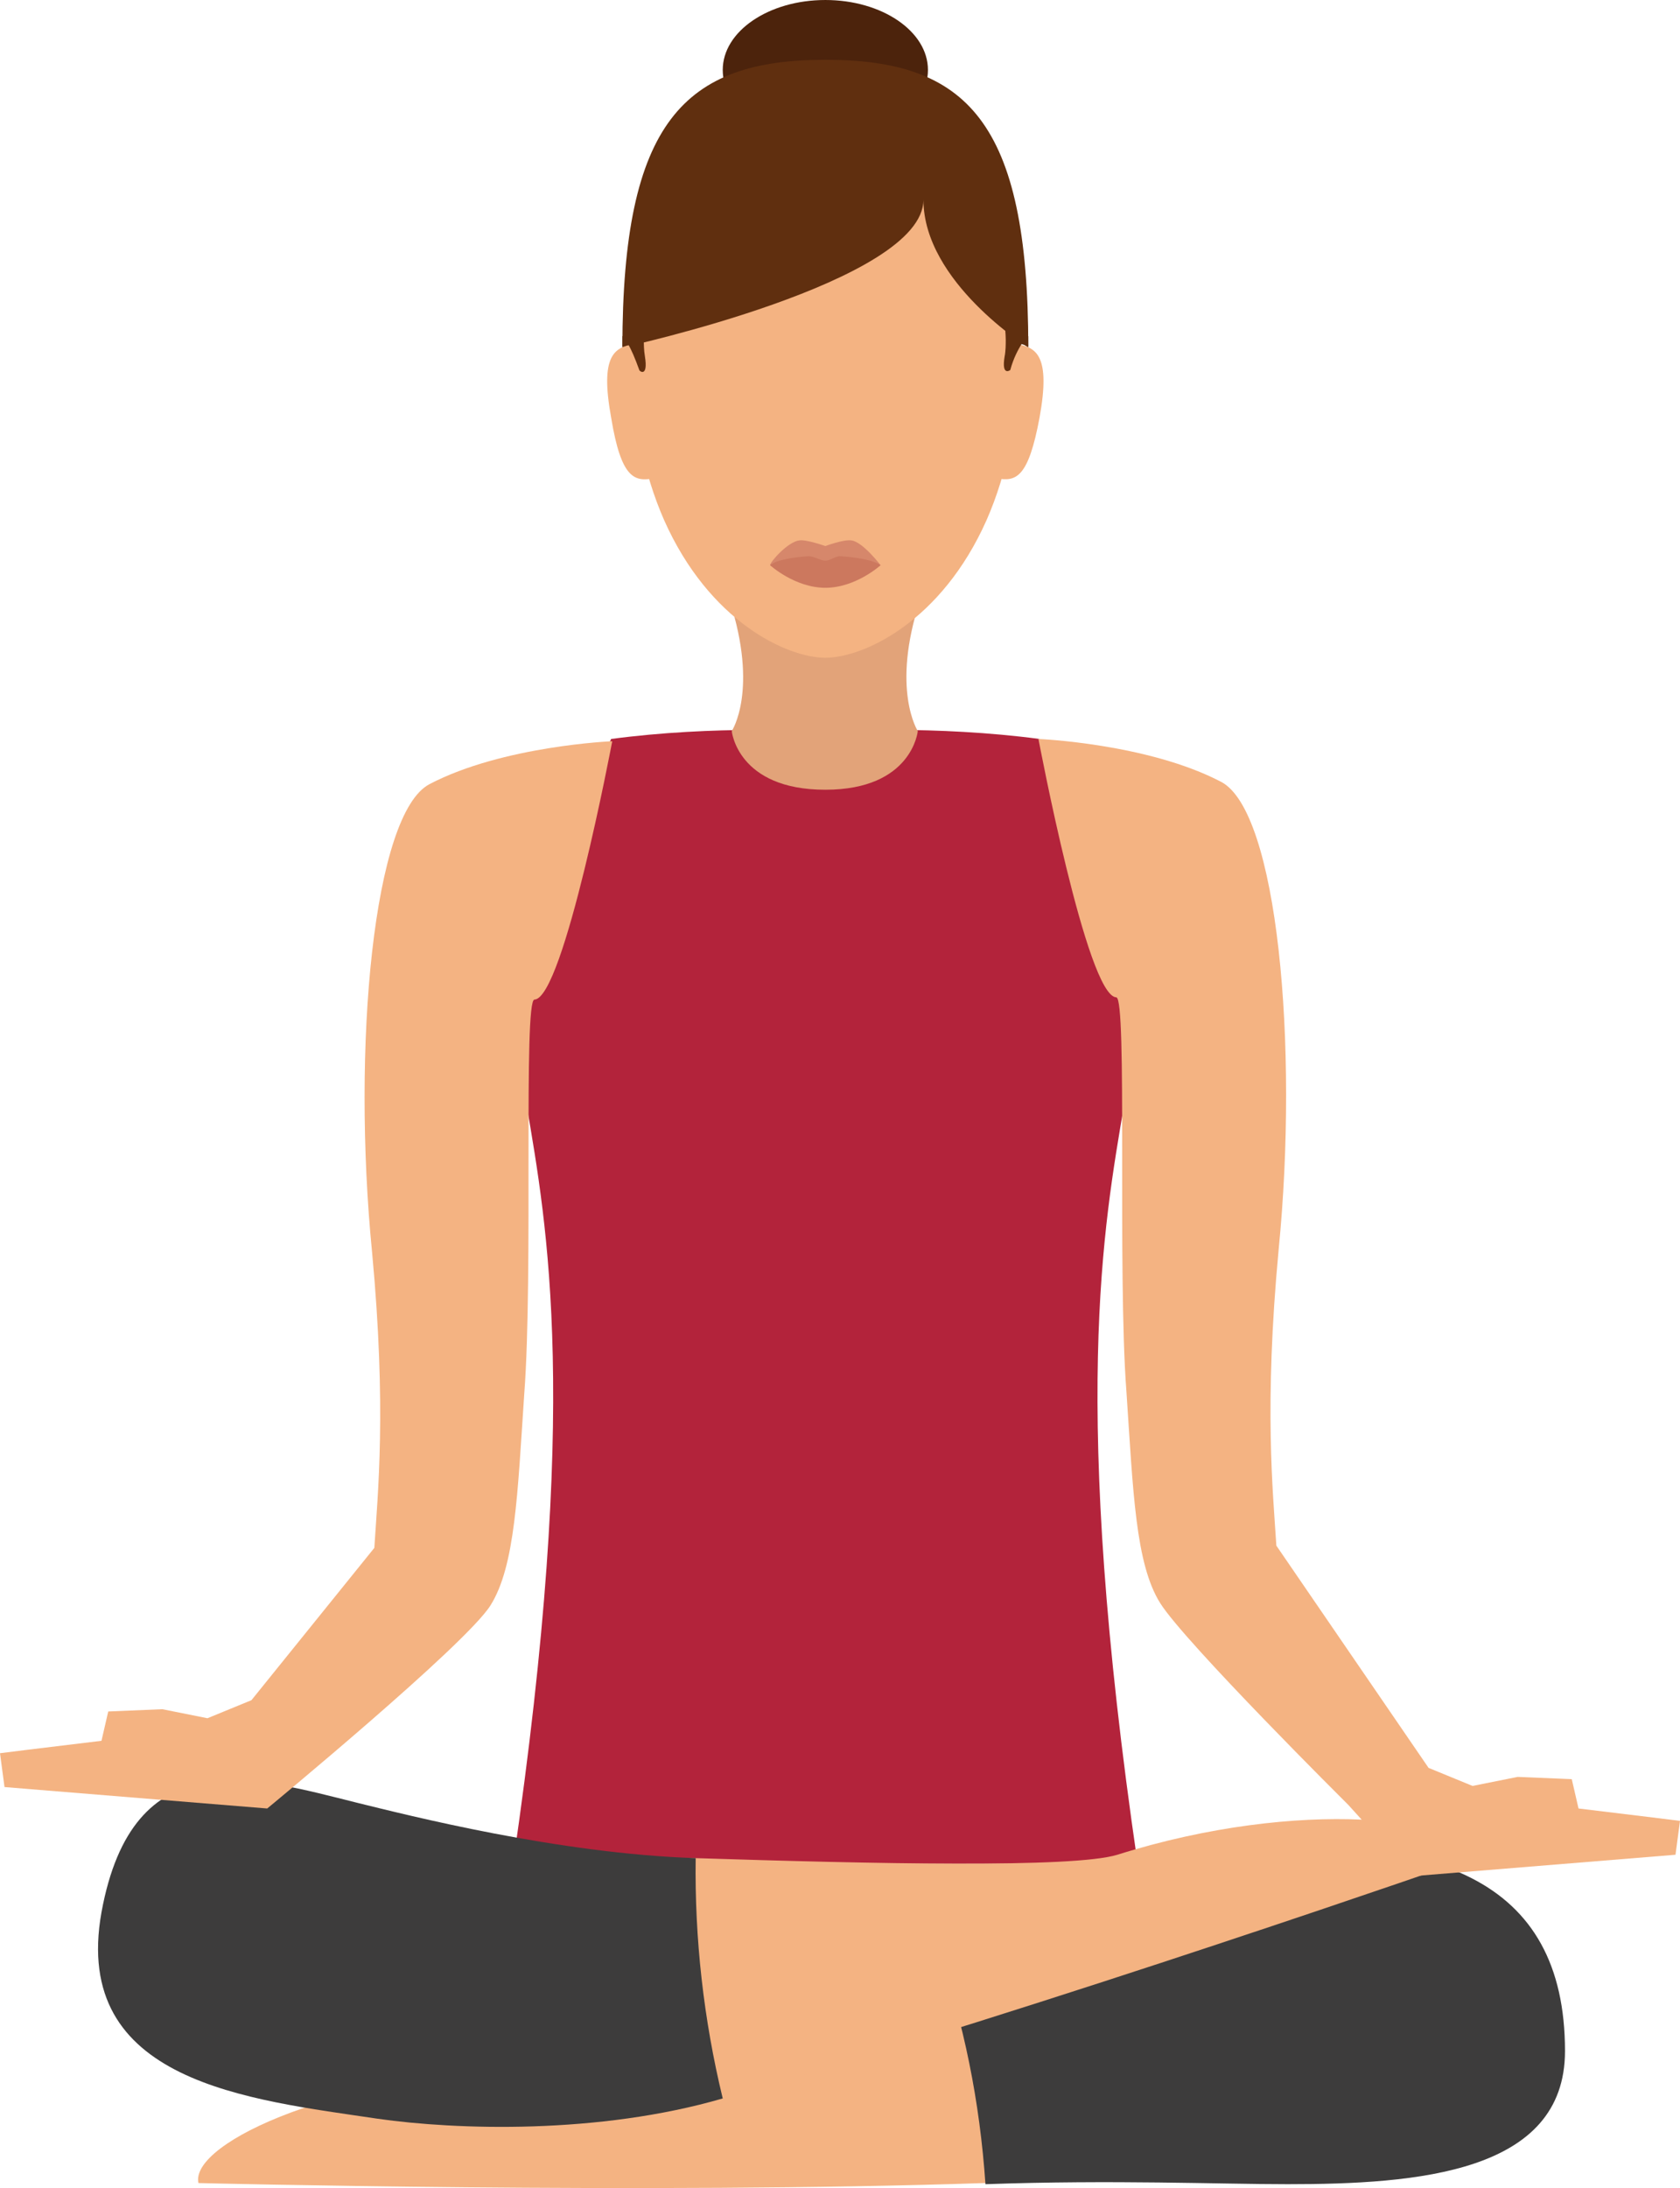 <?xml version="1.0" encoding="UTF-8" standalone="no"?>
<!-- Uploaded to: SVG Repo, www.svgrepo.com, Generator: SVG Repo Mixer Tools -->

<svg
   height="312.688"
   width="240.226"
   version="1.1"
   id="Layer_1"
   viewBox="0 0 149 193.944"
   xml:space="preserve"
   sodipodi:docname="yoga-svgrepo-com.svg"
   inkscape:version="1.1.2 (0a00cf5339, 2022-02-04)"
   xmlns:inkscape="http://www.inkscape.org/namespaces/inkscape"
   xmlns:sodipodi="http://sodipodi.sourceforge.net/DTD/sodipodi-0.dtd"
   xmlns="http://www.w3.org/2000/svg"
   xmlns:svg="http://www.w3.org/2000/svg"><defs
   id="defs49" /><sodipodi:namedview
   id="namedview47"
   pagecolor="#ffffff"
   bordercolor="#666666"
   borderopacity="1.0"
   inkscape:pageshadow="2"
   inkscape:pageopacity="0.0"
   inkscape:pagecheckerboard="0"
   showgrid="false"
   fit-margin-top="0"
   fit-margin-left="0"
   fit-margin-right="0"
   fit-margin-bottom="0"
   inkscape:zoom="1.02875"
   inkscape:cx="118.59052"
   inkscape:cy="164.27704"
   inkscape:window-width="2560"
   inkscape:window-height="1008"
   inkscape:window-x="0"
   inkscape:window-y="35"
   inkscape:window-maximized="1"
   inkscape:current-layer="Layer_1" />

<polygon
   style="fill:#302f2f"
   points="248.1,328.4 274.6,321.8 275.8,311.5 220.4,311.5 221.6,321.8 "
   id="polygon4"
   transform="translate(-174.9,-146.3)" />
<path
   style="fill:#b3233b"
   d="M 99.7,97.9 C 101.6,86.4 92.2,65.5 92.2,65.5 87.7,64.9 83,64.7 79.5,64.7 H 66.9 c -3.6,0 -8.2,0.2 -12.7,0.8 0,0 -9.4,21 -7.5,32.4 1.8,10.7 4.8,26.4 -1.2,67.3 h 27.7 v 0 h 27.7 c -6,-40.9 -3,-56.6 -1.2,-67.3 z"
   id="path6" />
<path
   style="fill:#f4b382"
   d="m 83.1,172.5 c -14.8,5.3 -31.6,11.1 -35.7,11.1 -17,0.1 -30.6,6.3 -29.8,9.9 0,0 40,1 69.7,0 11.5,-0.3 7.3,-25 -4.2,-21 z"
   id="path8" />
<path
   style="fill:#3d3c3c"
   d="m 83.1,172.5 c 11.5,-4.1 21.8,-8.1 24.2,-8.3 19.9,-2.1 31.5,2.3 31.5,17.6 0,10.8 -13.1,11.8 -24.6,11.8 -6.2,0 -15.4,-0.4 -26.8,0 -0.5,-7.3 -1.9,-14.3 -4.3,-21.1 z"
   id="path10" />
<path
   style="fill:#f4b382"
   d="m 61.7,164.7 c 15.7,0.5 33.5,0.9 37.4,-0.3 16.2,-5.1 31,-3.3 31.4,0.3 0,0 -37.8,13.2 -66.3,21.3 -11,3.1 -14.7,-21.7 -2.5,-21.3 z"
   id="path12" />
<path
   style="fill:#3d3c3c"
   d="m 61.7,164.7 c -12.2,-0.4 -25.5,-3.8 -30,-4.9 -9.2,-2.3 -19.9,-5.6 -22.7,9.7 -2.7,15.1 13.1,16.6 24.5,18.3 7,1 19.6,1.4 30.6,-1.8 -1.7,-7 -2.5,-14.2 -2.4,-21.3 z"
   id="path14" />
<g
   id="g20"
   transform="translate(-174.9,-146.3)">
	<path
   style="fill:#f4b382"
   d="m 198.6,306.6 -23.3,-1.9 -0.4,-3 2.4,-0.3 6.6,-0.8 0.6,-2.6 4.8,-0.2 4,0.8 3.9,-1.6 10.9,-13.5 c 0.3,-4.8 1.1,-12.3 -0.2,-26.2 -1.8,-18.2 0.1,-38.9 5.1,-41.5 6.5,-3.4 16.2,-3.8 16.2,-3.8 0,0 -4.3,22.8 -6.9,22.9 -1,0 -0.1,24.4 -0.9,34.9 -0.6,8.9 -0.8,15.3 -3,18.8 -2.2,3.5 -19.8,18 -19.8,18 z"
   id="path16" />
	<path
   style="fill:#f4b382"
   d="m 300.2,312.6 23.3,-1.9 0.4,-3 -2.4,-0.3 -6.6,-0.8 -0.6,-2.6 -4.8,-0.2 -4,0.8 -3.9,-1.6 -13.5,-19.7 c -0.3,-4.8 -1.1,-12.3 0.2,-26.2 1.8,-18.2 -0.1,-38.9 -5.1,-41.5 -6.5,-3.4 -16.2,-3.8 -16.2,-3.8 0,0 4.3,22.8 6.9,22.9 1,0 0.1,24.4 0.9,34.9 0.6,8.9 0.8,15.3 3,18.8 2.2,3.5 16.7,17.9 16.7,17.9 z"
   id="path18" />
</g>
<path
   style="fill:#e2a379"
   d="M 81.6,53.2 H 64.7 c 2.6,8 0.2,11.6 0.2,11.6 0,0 0.5,5.2 8.3,5.2 7.7,0 8.2,-5.2 8.2,-5.2 0,0 -2.4,-3.7 0.2,-11.6 z"
   id="path22" />
<path
   style="fill:#f4b382"
   d="M 90.5,29.9 C 90.5,9.8 82.7,5.2 73.2,5.2 c -9.6,0 -17.3,4.6 -17.3,24.7 0,6.8 1.2,12.1 3,16.2 4,9 10.9,12.2 14.3,12.2 3.4,0 10.3,-3.2 14.3,-12.2 1.8,-4.1 3,-9.4 3,-16.2 z"
   id="path24" />
<path
   style="fill:#d6876b"
   d="m 78.1,50.1 c 0,0 -2.2,1.1 -4.9,1.1 -2.7,0 -4.9,-1.1 -4.9,-1.1 0,-0.3 1.6,-2.1 2.6,-2.2 0.6,-0.1 2.3,0.5 2.3,0.5 0,0 1.6,-0.6 2.3,-0.5 1,0.1 2.6,2.2 2.6,2.2 z"
   id="path26" />
<path
   style="fill:#cc785e"
   d="m 78.1,50.1 c 0,0 -2.2,2 -4.9,2 -2.7,0 -4.9,-2 -4.9,-2 0,0 0.5,-0.6 3.4,-0.8 0.5,0 1.1,0.4 1.5,0.4 0.4,0 0.9,-0.4 1.3,-0.4 3,0.2 3.6,0.8 3.6,0.8 z"
   id="path28" />
<ellipse
   style="fill:#4c230c"
   cx="73.2"
   cy="6.2"
   rx="9.1"
   ry="6.2"
   id="ellipse30" />
<path
   style="fill:#602f0f"
   d="M 91.2,30.8 C 91.2,10.7 85.7,5.3 73.2,5.3 60.7,5.3 55.2,10.8 55.2,30.8 c 0,0 26.7,-5.8 26.7,-13.1 0,7.3 9.3,13.1 9.3,13.1 z"
   id="path32" />
<g
   id="g38"
   transform="translate(-174.9,-146.3)">
	<path
   style="fill:#f4b382"
   d="m 229.1,183.3 c 0.9,5.5 2.1,5.7 3.8,5.4 l -1.8,-11.9 c -1.7,0.3 -3,1 -2,6.5 z"
   id="path34" />
	<path
   style="fill:#f4b382"
   d="m 265.1,176.8 -1.8,11.9 c 1.7,0.3 2.8,0 3.8,-5.4 1,-5.5 -0.3,-6.2 -2,-6.5 z"
   id="path36" />
</g>
<g
   id="g44"
   transform="translate(-174.9,-146.3)">
	<path
   style="fill:#602f0f"
   d="m 232.1,177.9 c -0.1,-0.6 -0.1,-1.1 -0.1,-1.6 0,-0.6 0.1,-1 0.1,-1 l -2,0.8 c 0,0.3 0,0.6 0,0.9 0,0 0.2,-0.1 0.6,-0.2 0,0 0,0 -0.1,0 0.3,0.5 0.6,1.2 1,2.3 0,0.1 0.8,0.7 0.5,-1.2 z"
   id="path40" />
	<path
   style="fill:#602f0f"
   d="m 264.1,176.4 c 0,0.4 0,1 -0.1,1.5 -0.3,1.8 0.5,1.2 0.5,1.2 0.3,-1.1 0.7,-1.8 1,-2.3 0.4,0.1 0.6,0.2 0.6,0.2 0,-0.3 0,-0.6 0,-0.9 l -2,-0.8 c -0.1,0.1 0,0.5 0,1.1"
   id="path42" />
</g>
</svg>
